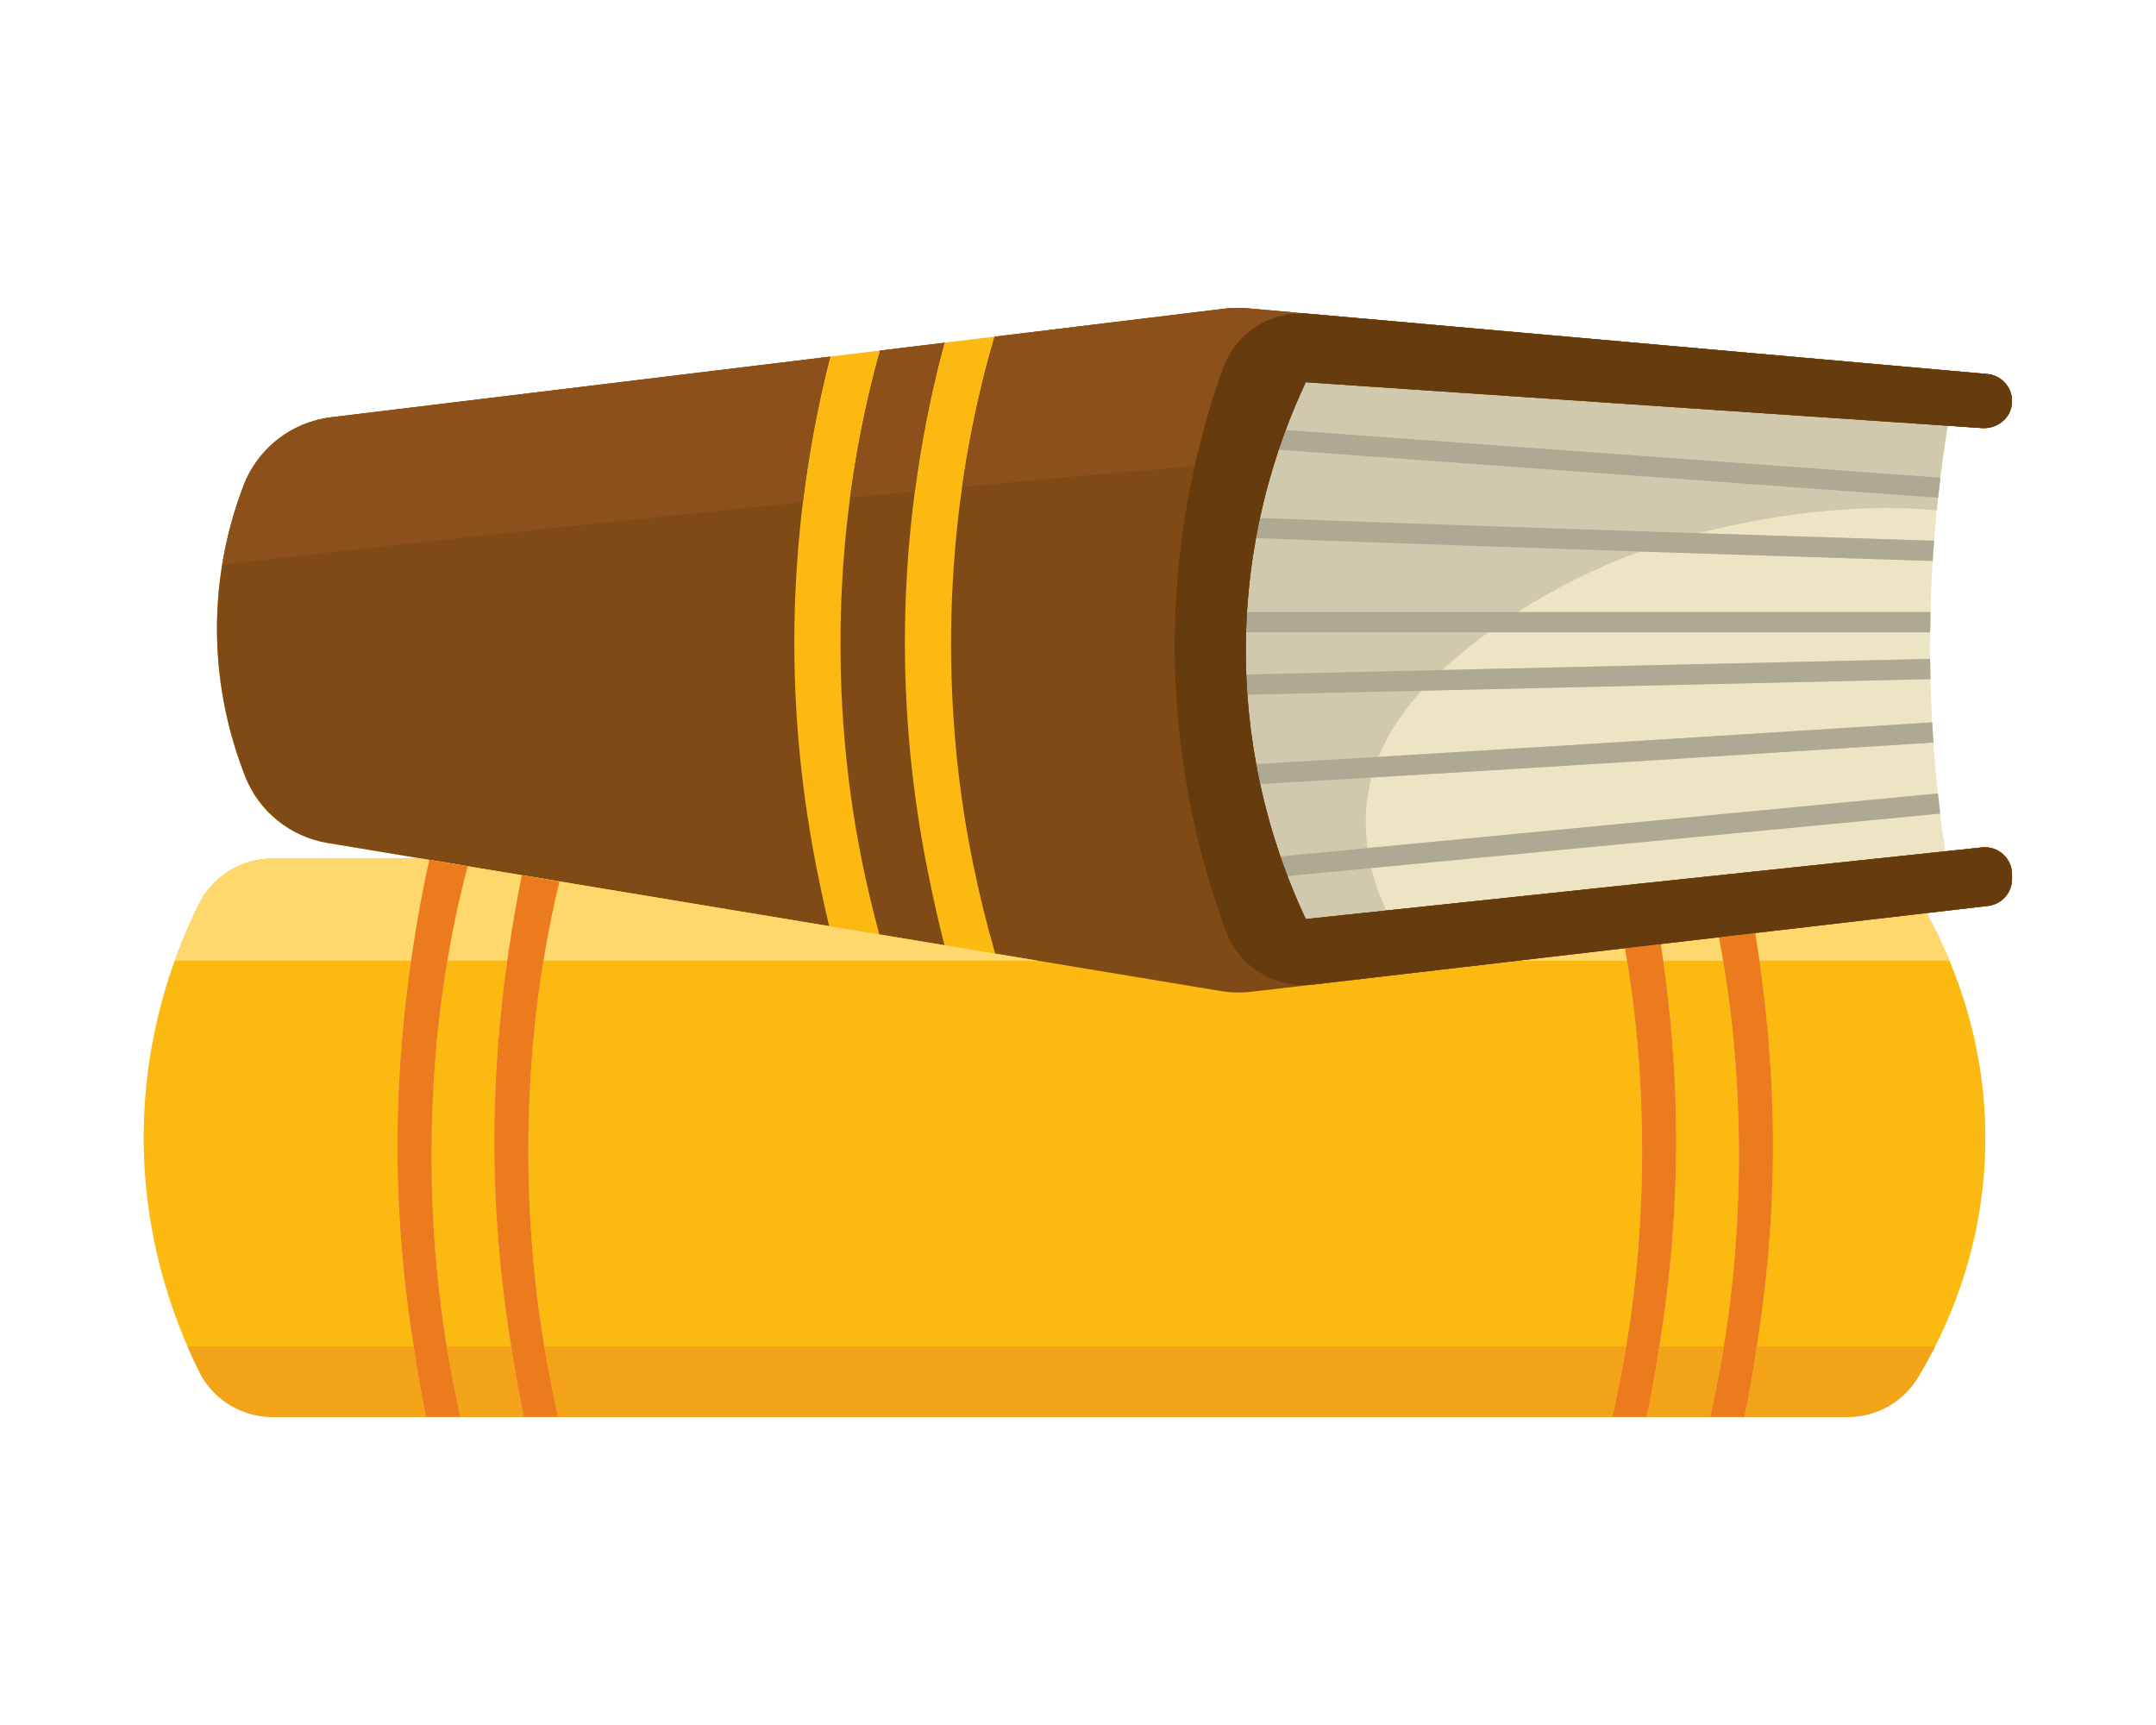<?xml version="1.0" encoding="utf-8"?>
<!-- Generator: Adobe Illustrator 27.5.0, SVG Export Plug-In . SVG Version: 6.00 Build 0)  -->
<svg version="1.1" id="BASE" xmlns="http://www.w3.org/2000/svg" xmlns:xlink="http://www.w3.org/1999/xlink" x="0px" y="0px"
	 viewBox="0 0 2372 1898" style="enable-background:new 0 0 2372 1898;" xml:space="preserve">
<g>
	<path style="fill:#EDE4C3;" d="M2180.581,932.228l-40.398,4.278c-2.011-13.424-3.903-27.27-5.64-41.523l0.011-0.001
		c-0.885-7.263-1.723-14.647-2.523-22.119l-0.02,0.002c-1.936-18.079-3.609-36.762-4.952-56.023h0.002
		c-0.51-7.314-0.957-14.737-1.368-22.216c-0.006,0-0.013,0.001-0.019,0.001c-0.854-15.512-1.485-31.374-1.866-47.573h0.005
		c-0.173-7.347-0.285-14.772-0.351-22.256l-0.013,0.001c-0.046-5.259-0.067-10.549-0.058-15.876c0.005-4.498,0.032-8.97,0.076-13.42
		h0.026c0.075-7.483,0.195-14.911,0.376-22.259h-0.015c0.477-19.19,1.306-37.911,2.432-56.138h0.012
		c0.462-7.489,0.97-14.901,1.529-22.222h-0.007c0.863-11.319,1.836-22.436,2.905-33.341c0.466-4.703,0.949-9.365,1.449-13.987
		l0.069,0.005c0.808-7.472,1.639-14.873,2.53-22.133l-0.048-0.003c2.432-19.839,5.157-38.882,8.094-57.101
		c12.605,0.857,25.211,1.71,37.815,2.567c15.471,1.033,30.026-9.339,32.547-24.697c2.865-17.477-9.626-33.062-26.531-34.724
		l-747.537-66.376c-0.005-0.001-0.009-0.001-0.013-0.001l-14.044-1.247l-52.835-4.691c-8.251-0.744-16.56-0.629-24.812,0.402
		l-253.168,30.768v-0.001l-55.131,6.7v0.001l-70.82,8.607l-54.935,6.676v0.001l-549.015,66.722
		c-43.435,5.272-80.567,34.038-96.268,74.894c-0.27,0.703-0.539,1.41-0.807,2.12c-0.059,0.154-0.117,0.309-0.175,0.464
		c-13.513,35.859-25.211,80.853-27.841,133.279c-3.781,75.352,12.549,138.613,30.485,184.34
		c15.185,38.679,49.795,66.413,90.823,73.232c34.439,5.704,68.878,11.412,103.316,17.118H299.634c-0.531,0-1.062,0.004-1.591,0.013
		c-1.059,0.019-2.116,0.056-3.17,0.112c-2.107,0.11-4.2,0.293-6.277,0.549c-1.558,0.191-3.106,0.422-4.644,0.692
		c-0.769,0.136-1.535,0.281-2.299,0.436c-0.762,0.155-1.524,0.319-2.281,0.492c-0.379,0.088-0.758,0.177-1.135,0.268
		c-1.132,0.275-2.256,0.572-3.374,0.89c-2.979,0.848-5.905,1.847-8.766,2.99c-4.769,1.905-9.36,4.211-13.72,6.887
		c-0.872,0.535-1.735,1.085-2.589,1.65c-0.853,0.565-1.697,1.145-2.531,1.739c-0.834,0.594-1.657,1.201-2.471,1.824
		c-2.033,1.556-4.002,3.2-5.899,4.929c-1.138,1.038-2.251,2.105-3.336,3.203c-0.363,0.365-0.721,0.735-1.077,1.107
		c-1.89,1.979-3.695,4.049-5.405,6.208c-3.763,4.749-7.073,9.925-9.847,15.478c-0.389,0.779-0.78,1.566-1.17,2.357
		c-0.068,0.137-0.135,0.274-0.203,0.411c-0.3,0.609-0.6,1.221-0.901,1.837c-0.349,0.715-0.698,1.432-1.047,2.156
		c-0.027,0.055-0.054,0.109-0.08,0.164c-0.29,0.601-0.58,1.206-0.871,1.813c-0.275,0.577-0.551,1.157-0.828,1.74
		c-25.406,53.491-51.741,129.869-55.537,223.83c-4.933,122.098,30.381,219.682,60.443,280.33c2.575,5.195,5.61,10.067,9.042,14.576
		c2.058,2.705,4.26,5.281,6.59,7.716c0.346,0.361,0.693,0.718,1.045,1.074c0.701,0.709,1.415,1.407,2.138,2.091
		c1.447,1.37,2.938,2.688,4.469,3.955c0.765,0.633,1.542,1.254,2.326,1.862c1.964,1.518,3.988,2.953,6.067,4.304
		c1.174,0.762,2.365,1.497,3.574,2.204c1.208,0.707,2.434,1.385,3.674,2.036c1.241,0.65,2.496,1.271,3.767,1.863
		c1.271,0.592,2.557,1.155,3.856,1.688c0.433,0.177,0.867,0.351,1.304,0.523c0.872,0.341,1.75,0.67,2.633,0.985
		c0.442,0.157,0.885,0.312,1.329,0.462c0.889,0.302,1.784,0.589,2.684,0.863c5.398,1.643,10.983,2.788,16.689,3.394
		c2.098,0.223,4.213,0.373,6.341,0.448c1.065,0.038,2.133,0.056,3.203,0.056h1733.223c6.888,0,13.666-0.784,20.225-2.29
		c1.406-0.323,2.801-0.679,4.185-1.068c0.461-0.129,0.921-0.262,1.381-0.399c0.918-0.274,1.83-0.561,2.737-0.864
		c0.907-0.302,1.809-0.619,2.705-0.949c1.344-0.496,2.675-1.022,3.992-1.58c1.317-0.558,2.619-1.147,3.906-1.767
		c0.859-0.413,1.711-0.839,2.554-1.278c0.422-0.221,0.844-0.444,1.261-0.67c0.837-0.453,1.667-0.919,2.49-1.399
		c3.701-2.157,7.248-4.579,10.613-7.25c2.616-2.077,5.122-4.304,7.503-6.674c0.679-0.677,1.35-1.366,2.01-2.066
		c0.659-0.701,1.309-1.412,1.946-2.135c0.639-0.723,1.266-1.457,1.882-2.203c0.617-0.746,1.221-1.502,1.816-2.27
		c0.297-0.384,0.591-0.77,0.881-1.159c0.582-0.779,1.153-1.568,1.711-2.368c1.117-1.599,2.186-3.242,3.203-4.925
		c0.354-0.583,0.708-1.172,1.062-1.765c0.048-0.08,0.096-0.16,0.144-0.24c31.056-51.876,68.832-135.582,72.699-243.537
		c4.132-115.38-32.304-207.229-64.459-265.414l67.739-7.894c15.071-1.719,26.416-14.497,26.416-29.625v-4.985
		C2213.586,944.147,2198.229,930.337,2180.581,932.228z"/>
	<g>
		<path style="fill:#FBB911;" d="M2180.581,932.228l-40.398,4.278l-90.411,9.575h0l-131.119,13.886l-42.238,4.472l-60.991,6.459
			l-41.667,4.413l-248.586,26.325l-88.598,9.382c-6.104-13.016-13.049-28.861-20.085-47.295c-2.34-6.132-4.691-12.55-7.023-19.246
			c-0.274-0.785-0.546-1.573-0.819-2.365c-8.041-23.349-15.836-49.999-22.251-79.591c-1.556-7.177-3.031-14.525-4.408-22.043
			c-4.36-23.796-7.744-49.276-9.643-76.274c-0.513-7.303-0.917-14.716-1.202-22.237c-0.41-10.795-0.576-21.813-0.466-33.044
			c0.042-4.51,0.131-8.983,0.26-13.42c0.218-7.526,0.555-14.946,1.003-22.259c1.769-28.857,5.254-56.029,9.853-81.328
			c1.37-7.537,2.84-14.907,4.391-22.107c5.951-27.612,13.118-52.709,20.601-75.011c2.542-7.579,5.122-14.834,7.703-21.757
			c7.662-20.562,15.334-38.182,22.086-52.575c235.399,15.937,470.846,31.874,706.249,47.858c12.605,0.857,25.211,1.71,37.815,2.567
			c15.471,1.033,30.026-9.339,32.547-24.697c2.865-17.477-9.626-33.062-26.531-34.724l-747.537-66.376
			c-0.005-0.001-0.009-0.001-0.013-0.001l-14.044-1.247l-52.835-4.691c-8.251-0.744-16.56-0.629-24.812,0.402l-253.168,30.768
			v-0.001l-55.131,6.7v0.001l-70.82,8.607l-54.935,6.676v0.001l-549.015,66.722c-43.435,5.272-80.567,34.038-96.268,74.894
			c-0.27,0.703-0.539,1.41-0.807,2.12c-0.059,0.154-0.117,0.309-0.175,0.464c-13.513,35.859-25.211,80.853-27.841,133.279
			c-3.781,75.352,12.549,138.613,30.485,184.34c15.185,38.679,49.795,66.413,90.823,73.232
			c34.439,5.704,68.878,11.412,103.316,17.118H299.634c-0.531,0-1.062,0.004-1.591,0.013c-1.059,0.019-2.116,0.056-3.17,0.112
			c-2.107,0.11-4.2,0.293-6.277,0.549c-1.558,0.191-3.106,0.422-4.644,0.692c-0.769,0.136-1.535,0.281-2.299,0.436
			c-0.762,0.155-1.524,0.319-2.281,0.492c-0.379,0.088-0.758,0.177-1.135,0.268c-1.132,0.275-2.256,0.572-3.374,0.89
			c-2.979,0.848-5.905,1.847-8.766,2.99c-4.769,1.905-9.36,4.211-13.72,6.887c-0.872,0.535-1.735,1.085-2.589,1.65
			c-0.853,0.565-1.697,1.145-2.531,1.739c-0.834,0.594-1.657,1.201-2.471,1.824c-2.033,1.556-4.002,3.2-5.899,4.929
			c-1.138,1.038-2.251,2.105-3.336,3.203c-0.363,0.365-0.721,0.735-1.077,1.107c-1.89,1.979-3.695,4.049-5.405,6.208
			c-3.763,4.749-7.073,9.925-9.847,15.478c-0.389,0.779-0.78,1.566-1.17,2.357c-0.068,0.137-0.135,0.274-0.203,0.411
			c-0.3,0.609-0.6,1.221-0.901,1.837c-0.349,0.715-0.698,1.432-1.047,2.156c-0.027,0.055-0.054,0.109-0.08,0.164
			c-0.29,0.601-0.58,1.206-0.871,1.813c-0.275,0.577-0.551,1.157-0.828,1.74c-25.406,53.491-51.741,129.869-55.537,223.83
			c-4.933,122.098,30.381,219.682,60.443,280.33c2.575,5.195,5.61,10.067,9.042,14.576c2.058,2.705,4.26,5.281,6.59,7.716
			c0.346,0.361,0.693,0.718,1.045,1.074c0.701,0.709,1.415,1.407,2.138,2.091c1.447,1.37,2.938,2.688,4.469,3.955
			c0.765,0.633,1.542,1.254,2.326,1.862c1.964,1.518,3.988,2.953,6.067,4.304c1.174,0.762,2.365,1.497,3.574,2.204
			c1.208,0.707,2.434,1.385,3.674,2.036c1.241,0.65,2.496,1.271,3.767,1.863c1.271,0.592,2.557,1.155,3.856,1.688
			c0.433,0.177,0.867,0.351,1.304,0.523c0.872,0.341,1.75,0.67,2.633,0.985c0.442,0.157,0.885,0.312,1.329,0.462
			c0.889,0.302,1.784,0.589,2.684,0.863c5.398,1.643,10.983,2.788,16.689,3.394c2.098,0.223,4.213,0.373,6.341,0.448
			c1.065,0.038,2.133,0.056,3.203,0.056h1733.223c6.888,0,13.666-0.784,20.225-2.29c1.406-0.323,2.801-0.679,4.185-1.068
			c0.461-0.129,0.921-0.262,1.381-0.399c0.918-0.274,1.83-0.561,2.737-0.864c0.907-0.302,1.809-0.619,2.705-0.949
			c1.344-0.496,2.675-1.022,3.992-1.58c1.317-0.558,2.619-1.147,3.906-1.767c0.859-0.413,1.711-0.839,2.554-1.278
			c0.422-0.221,0.844-0.444,1.261-0.67c0.837-0.453,1.667-0.919,2.49-1.399c3.701-2.157,7.248-4.579,10.613-7.25
			c2.616-2.077,5.122-4.304,7.503-6.674c0.679-0.677,1.35-1.366,2.01-2.066c0.659-0.701,1.309-1.412,1.946-2.135
			c0.639-0.723,1.266-1.457,1.882-2.203c0.617-0.746,1.221-1.502,1.816-2.27c0.297-0.384,0.591-0.77,0.881-1.159
			c0.582-0.779,1.153-1.568,1.711-2.368c1.117-1.599,2.186-3.242,3.203-4.925c0.354-0.583,0.708-1.172,1.062-1.765
			c0.048-0.08,0.096-0.16,0.144-0.24c31.056-51.876,68.832-135.582,72.699-243.537c4.132-115.38-32.304-207.229-64.459-265.414
			l67.739-7.894c15.071-1.719,26.416-14.497,26.416-29.625v-4.985C2213.586,944.147,2198.229,930.337,2180.581,932.228z"/>
		<path style="fill:#D0C9AD;" d="M2130.728,561.543c0.466-4.703,0.949-9.365,1.449-13.987l0.069,0.005
			c0.808-7.472,1.639-14.873,2.53-22.133l-0.048-0.003c2.432-19.839,5.157-38.882,8.094-57.101
			c-235.403-15.984-470.85-31.922-706.249-47.858c-6.751,14.393-14.423,32.014-22.086,52.575c-2.581,6.923-5.16,14.178-7.703,21.757
			c-7.483,22.302-14.65,47.399-20.601,75.011c-1.551,7.2-3.021,14.57-4.391,22.107c-4.599,25.298-8.084,52.471-9.853,81.328
			c-0.448,7.313-0.785,14.733-1.003,22.259c-0.129,4.437-0.218,8.91-0.26,13.42c-0.11,11.231,0.056,22.248,0.466,33.044
			c0.285,7.521,0.689,14.934,1.202,22.237c1.899,26.998,5.283,52.478,9.643,76.274c1.377,7.518,2.852,14.866,4.408,22.043
			c6.415,29.592,14.21,56.243,22.251,79.591c0.273,0.792,0.545,1.58,0.819,2.365c2.333,6.696,4.683,13.114,7.023,19.246
			c7.036,18.434,13.98,34.279,20.085,47.295l88.598-9.382c-7.065-15.063-12.633-30.75-16.474-46.74l108.839-10.419l517.007-49.493
			l0.011-0.001c-0.885-7.263-1.723-14.647-2.523-22.119l-0.02,0.002l-627.458,60.065c-3.551-25.898-2.416-52.197,4.345-77.582
			c197.295-11.768,440.517-27.14,618.161-38.506h0.002c-0.51-7.314-0.957-14.737-1.368-22.216c-0.006,0-0.013,0.001-0.019,0.001
			c-108.273,6.928-240.856,15.341-372.615,23.522c-81.14,5.039-161.937,9.987-236.492,14.443
			c10.988-26.918,27.735-51.019,47.512-72.765l559.729-12.773h0.005c-0.173-7.347-0.285-14.772-0.351-22.256l-0.013,0.001
			l-536.757,12.25c9.36-8.703,19.102-16.997,29.005-24.916c7.137-5.7,14.394-11.242,21.763-16.629h486.033
			c0.075-7.483,0.195-14.911,0.376-22.259h-453.941c42.129-27.06,87.326-49.322,134.366-66.519
			c114.797,3.796,227.709,7.408,321.992,10.381h0.012c0.462-7.489,0.97-14.901,1.529-22.222h-0.007
			c-76.888-2.422-166.224-5.274-258.896-8.304c1.485-0.385,2.97-0.766,4.457-1.142
			C1942.663,567.903,2041.738,552.547,2130.728,561.543z"/>
		<path style="fill:#AEA992;" d="M1406.785,494.798l725.392,52.758l0.069,0.005c0.808-7.472,1.639-14.873,2.53-22.133l-0.048-0.003
			l-720.24-52.384C1411.907,479.964,1409.328,487.219,1406.785,494.798z"/>
		<path style="fill:#AEA992;" d="M1714.283,581.451c-118.184-3.98-233.678-8.029-328.099-11.642
			c-1.551,7.2-3.021,14.57-4.391,22.107c22.5,0.863,46.222,1.752,70.923,2.659c106.002,3.893,229.851,8.124,351.581,12.15
			c114.797,3.796,227.709,7.408,321.992,10.381h0.012c0.462-7.489,0.97-14.901,1.529-22.222h-0.007
			c-76.888-2.422-166.224-5.274-258.896-8.304C1817.883,584.911,1765.829,583.188,1714.283,581.451z"/>
		<path style="fill:#AEA992;" d="M1371.94,673.244c-0.448,7.313-0.785,14.733-1.003,22.259h752.559
			c0.075-7.483,0.195-14.911,0.376-22.259H1371.94z"/>
		<path style="fill:#AEA992;" d="M1371.142,741.967c0.285,7.521,0.689,14.934,1.202,22.237l191.737-4.376l559.729-12.773h0.005
			c-0.173-7.347-0.285-14.772-0.351-22.256l-0.013,0.001l-536.757,12.25L1371.142,741.967z"/>
		<path style="fill:#AEA992;" d="M1516.569,832.593c-47.971,2.868-93.356,5.531-134.582,7.884
			c1.377,7.518,2.852,14.866,4.408,22.043c37.811-2.161,79.044-4.58,122.505-7.172c197.295-11.768,440.517-27.14,618.161-38.506
			h0.002c-0.51-7.314-0.957-14.737-1.368-22.216c-0.006,0-0.013,0.001-0.019,0.001c-108.273,6.928-240.856,15.341-372.615,23.522
			C1671.921,823.188,1591.124,828.137,1516.569,832.593z"/>
		<path style="fill:#AEA992;" d="M1408.646,942.112c0.273,0.792,0.545,1.58,0.819,2.365c2.333,6.696,4.683,13.114,7.023,19.246
			l92.208-8.827l108.839-10.419l517.007-49.493l0.011-0.001c-0.885-7.263-1.723-14.647-2.523-22.119l-0.02,0.002l-627.458,60.065
			L1408.646,942.112z"/>
		<g>
			<path style="fill:#7F4A16;" d="M1006.477,540.554c6.536-49.722,15.992-99.064,28.35-147.579
				c1.357-5.33,2.864-10.633,4.286-15.951l-70.82,8.607c-1.936,6.979-3.912,13.945-5.716,20.963
				c-11.94,46.404-21.042,93.437-27.326,140.849c-5.699,43.002-9.083,86.315-10.158,129.753
				c-2.219,89.604,5.098,179.377,22.665,267.281c0.329,1.646,0.66,3.292,0.996,4.937c5.384,26.338,11.674,52.524,18.674,78.51
				c23.876,3.958,47.751,7.913,71.627,11.871c-7.497-29.193-13.767-58.301-19.283-86.26c-0.595-3.017-1.179-6.036-1.753-9.058
				c-16.997-89.526-24.515-180.952-22.004-272.038C997.231,628.387,1000.723,584.324,1006.477,540.554z"/>
			<path style="fill:#7F4A16;" d="M268.075,533.923c-0.27,0.703-0.539,1.41-0.807,2.12c-0.059,0.154-0.117,0.309-0.175,0.464
				c-13.513,35.859-25.211,80.853-27.841,133.279c-3.781,75.352,12.549,138.613,30.485,184.34
				c15.185,38.679,49.795,66.413,90.823,73.232c34.439,5.704,68.878,11.412,103.316,17.118c2.825,0.467,5.65,0.935,8.475,1.404
				c14.032,2.324,28.063,4.649,42.094,6.974c19.901,3.298,39.803,6.595,59.705,9.892l41.393,6.859
				c98.896,16.388,197.788,32.778,296.679,49.169c-5.264-22.095-9.908-44.002-14.098-65.24c-0.595-3.017-1.179-6.036-1.753-9.058
				c-16.996-89.526-24.513-180.952-22.002-272.038c1.104-40.027,4.088-80.065,8.94-119.884
				c6.555-53.783,16.518-107.165,29.869-159.579l0.179-0.668l-549.015,66.722C320.908,464.302,283.776,493.067,268.075,533.923z"/>
			<path style="fill:#7F4A16;" d="M1142.075,1056.868c67.072,11.116,134.143,22.229,201.21,33.341
				c10.946,1.835,22.12,2.063,33.121,0.803l292.967-34.144l118.361-13.794l39.49-4.603l63.909-7.448l39.913-4.651l188.381-21.956
				l0.004-0.001l67.739-7.894c15.071-1.719,26.416-14.497,26.416-29.625v-4.985c0-17.764-15.357-31.574-33.005-29.683l-40.398,4.278
				l-90.411,9.575h0l-131.119,13.886l-42.238,4.472l-60.991,6.459l-41.667,4.413l-248.586,26.325l-88.598,9.382
				c-6.104-13.016-13.049-28.861-20.085-47.295c-2.34-6.132-4.691-12.55-7.023-19.246c-0.274-0.785-0.546-1.573-0.819-2.365
				c-8.041-23.349-15.836-49.999-22.251-79.591c-1.556-7.177-3.031-14.525-4.408-22.043c-4.36-23.796-7.744-49.276-9.643-76.274
				c-0.513-7.303-0.917-14.716-1.202-22.237c-0.41-10.795-0.576-21.813-0.466-33.044c0.042-4.51,0.131-8.983,0.26-13.42
				c0.218-7.526,0.555-14.946,1.003-22.259c1.769-28.857,5.254-56.029,9.853-81.328c1.37-7.537,2.84-14.907,4.391-22.107
				c5.951-27.612,13.118-52.709,20.601-75.011c2.542-7.579,5.122-14.834,7.703-21.757c7.662-20.562,15.334-38.182,22.086-52.575
				c235.399,15.937,470.846,31.874,706.249,47.858c12.605,0.857,25.211,1.71,37.815,2.567c15.471,1.033,30.026-9.339,32.547-24.697
				c2.865-17.477-9.626-33.062-26.531-34.724l-747.537-66.376c-0.005-0.001-0.009-0.001-0.013-0.001l-14.044-1.247l-52.835-4.691
				c-8.251-0.744-16.56-0.629-24.812,0.402l-253.168,30.768c-3.516,12.036-6.891,24.116-10.019,36.269
				c-10.945,42.541-19.506,85.611-25.699,129.018c-6.687,46.883-10.611,94.158-11.786,141.584
				c-2.218,89.604,5.099,179.377,22.666,267.281c0.33,1.646,0.66,3.292,0.997,4.937c6.844,33.484,15.025,66.76,24.481,99.633"/>
		</g>
		<path style="fill:#F3A318;" d="M1932.858,1481.253c0.788-5.157,1.559-10.283,2.318-15.366
			c11.37-76.234,16.651-153.279,15.22-230.353c-1.108-59.723-6.184-119.478-14.67-178.666c-1.46-10.184-3.02-20.35-4.679-30.497
			l-39.913,4.651c1.64,8.602,3.181,17.217,4.629,25.845c9.913,59.056,15.401,118.714,16.914,178.666
			c1.935,76.663-2.411,153.641-13.695,229.508c-0.805,5.414-1.657,10.816-2.546,16.211h-70.846
			c1.054-6.829,2.076-13.608,3.076-20.31c11.369-76.234,16.651-153.28,15.22-230.353c-1.078-58.06-5.902-116.151-13.968-173.722
			c-0.86-6.138-1.759-12.27-2.692-18.397l-39.49,4.603c0.807,4.595,1.586,9.192,2.339,13.794
			c9.396,57.44,14.621,115.442,16.093,173.722c1.934,76.663-2.411,153.64-13.695,229.508c-1.051,7.068-2.181,14.118-3.37,21.155
			H598.829c-1.189-7.037-2.319-14.087-3.37-21.155c-11.285-75.868-15.629-152.845-13.695-229.508
			c1.471-58.28,6.697-116.282,16.093-173.722c2.73-16.691,5.809-33.334,9.255-49.923c2.598-12.505,5.433-24.944,8.431-37.34
			l-41.393-6.859c-2.569,12.549-4.952,25.13-7.184,37.718c-3.321,18.732-6.31,37.541-8.952,56.404
			c-8.066,57.572-12.892,115.662-13.969,173.722c-1.431,77.073,3.85,154.12,15.22,230.353c1,6.702,2.021,13.481,3.076,20.31h-70.846
			c-0.888-5.395-1.74-10.797-2.545-16.211c-11.285-75.867-15.63-152.845-13.695-229.508c1.512-59.952,7-119.611,16.914-178.666
			c2.523-15.034,5.329-30.028,8.433-44.978c4.114-19.812,8.825-39.461,13.843-59.035c-14.031-2.325-28.062-4.65-42.094-6.974
			c-4.43,19.758-8.367,39.63-11.894,59.528c-3.032,17.095-5.784,34.254-8.251,51.459c-8.487,59.189-13.563,118.943-14.671,178.666
			c-1.43,77.074,3.851,154.119,15.22,230.353c0.758,5.083,1.529,10.209,2.317,15.366H206.374c4.24,9.772,8.497,18.939,12.656,27.329
			c7.325,14.777,18.369,26.939,31.676,35.579c1.174,0.762,2.365,1.497,3.574,2.204c1.208,0.707,2.434,1.385,3.674,2.036
			c1.241,0.65,2.497,1.271,3.767,1.863c1.271,0.592,2.557,1.155,3.856,1.688c0.433,0.177,0.867,0.351,1.304,0.523
			c0.872,0.341,1.75,0.67,2.633,0.985c0.442,0.157,0.885,0.312,1.329,0.462c0.889,0.302,1.784,0.589,2.684,0.863
			c5.398,1.643,10.983,2.788,16.689,3.394c2.098,0.223,4.213,0.373,6.341,0.448c1.065,0.038,2.133,0.056,3.203,0.056h1733.223
			c6.888,0,13.666-0.784,20.225-2.29c1.406-0.323,2.801-0.679,4.185-1.068c0.461-0.129,0.921-0.262,1.381-0.399
			c0.918-0.274,1.83-0.561,2.737-0.864c0.907-0.302,1.809-0.619,2.705-0.949c1.344-0.496,2.675-1.022,3.992-1.58
			c1.317-0.558,2.619-1.147,3.906-1.767c0.859-0.413,1.711-0.839,2.554-1.278c0.422-0.221,0.844-0.444,1.261-0.67
			c0.837-0.453,1.667-0.919,2.49-1.399c3.701-2.157,7.248-4.579,10.613-7.25c2.616-2.077,5.122-4.304,7.503-6.674
			c0.679-0.677,1.35-1.366,2.01-2.066c0.659-0.701,1.309-1.412,1.946-2.135c0.639-0.723,1.266-1.457,1.882-2.203
			c0.617-0.746,1.221-1.502,1.816-2.27c0.297-0.384,0.591-0.77,0.881-1.159c0.582-0.779,1.153-1.568,1.711-2.368
			c1.117-1.599,2.186-3.242,3.203-4.925c0.354-0.583,0.708-1.172,1.062-1.765c0.048-0.08,0.096-0.16,0.144-0.24
			c5.755-9.619,11.739-20.361,17.698-32.113H1932.858z"/>
		<g>
			<path style="fill:#FFD86D;" d="M597.857,1056.868h544.219c-24.326-4.032-48.653-8.063-72.978-12.095
				c-10.013-1.659-20.028-3.319-30.041-4.978c0-0.001,0-0.001,0-0.001c-23.876-3.958-47.751-7.913-71.627-11.871c0,0,0,0,0,0
				c-18.402-3.049-36.803-6.098-55.206-9.148c-0.001-0.001-0.001-0.001-0.001-0.003c-98.891-16.39-197.783-32.781-296.679-49.169
				l-41.393-6.859c-19.902-3.297-39.804-6.594-59.705-9.892c-14.031-2.325-28.062-4.65-42.094-6.974
				c-2.825-0.469-5.649-0.936-8.475-1.404H299.634c-0.531,0-1.062,0.004-1.591,0.013c-1.059,0.019-2.116,0.056-3.17,0.112
				c-2.107,0.11-4.2,0.293-6.277,0.549c-1.558,0.191-3.106,0.422-4.644,0.692c-0.769,0.136-1.535,0.281-2.299,0.436
				c-0.762,0.155-1.524,0.319-2.281,0.492c-0.379,0.088-0.758,0.177-1.135,0.268c-1.132,0.275-2.256,0.572-3.374,0.89
				c-2.979,0.848-5.905,1.847-8.766,2.99c-4.769,1.905-9.36,4.211-13.72,6.887c-0.872,0.535-1.735,1.085-2.589,1.65
				c-0.853,0.565-1.697,1.145-2.531,1.739c-0.834,0.594-1.657,1.201-2.471,1.824c-2.033,1.556-4.002,3.2-5.899,4.929
				c-1.138,1.038-2.251,2.105-3.336,3.203c-0.363,0.365-0.721,0.735-1.077,1.107c-1.89,1.979-3.695,4.049-5.405,6.208
				c-3.763,4.749-7.073,9.925-9.847,15.478c-0.389,0.779-0.78,1.566-1.17,2.357c-0.068,0.137-0.135,0.274-0.203,0.411
				c-0.3,0.609-0.6,1.221-0.901,1.837c-0.349,0.715-0.698,1.432-1.047,2.156c-0.027,0.055-0.054,0.109-0.08,0.164
				c-0.29,0.601-0.58,1.206-0.871,1.813c-7.658,16.012-15.415,34.148-22.648,54.185h259.902
				c-8.487,59.189-13.563,118.943-14.671,178.666c-1.43,77.074,3.851,154.119,15.22,230.353c0.758,5.083,1.529,10.209,2.317,15.366
				c3.868,25.315,8.163,51.436,13.587,77.431h37.78c-5.499-25.725-10.672-51.478-14.945-77.431
				c-0.888-5.395-1.74-10.797-2.545-16.211c-11.285-75.867-15.63-152.845-13.695-229.508c1.512-59.952,7-119.611,16.914-178.666
				h65.845c-8.066,57.572-12.892,115.662-13.969,173.722c-1.431,77.073,3.85,154.12,15.22,230.353c1,6.702,2.021,13.481,3.076,20.31
				c3.916,25.377,8.302,51.498,13.865,77.431h37.796c-5.544-25.734-10.787-51.488-15.172-77.431
				c-1.189-7.037-2.319-14.087-3.37-21.155c-11.285-75.868-15.629-152.845-13.695-229.508
				C583.235,1172.31,588.461,1114.308,597.857,1056.868z"/>
			<path style="fill:#FFD86D;" d="M1935.725,1056.868h209.025c-8.2-19.664-16.908-37.213-25.323-52.452l-188.381,21.956
				l-39.913,4.651l-63.909,7.448l-39.49,4.603l-118.361,13.794h120.7c9.396,57.44,14.621,115.442,16.093,173.722
				c1.934,76.663-2.411,153.64-13.695,229.508c-1.051,7.068-2.181,14.118-3.37,21.155c-4.384,25.943-9.628,51.697-15.172,77.431
				h37.796c5.563-25.933,9.948-52.054,13.865-77.431c1.054-6.829,2.076-13.608,3.076-20.31
				c11.369-76.234,16.651-153.28,15.22-230.353c-1.078-58.06-5.902-116.151-13.968-173.722h65.845
				c9.913,59.056,15.401,118.714,16.914,178.666c1.935,76.663-2.411,153.641-13.695,229.508c-0.805,5.414-1.657,10.816-2.546,16.211
				c-4.274,25.953-9.446,51.707-14.945,77.431h37.781c5.423-25.995,9.719-52.116,13.586-77.431
				c0.788-5.157,1.559-10.283,2.318-15.366c11.37-76.234,16.651-153.279,15.22-230.353
				C1949.287,1175.811,1944.212,1116.056,1935.725,1056.868z"/>
		</g>
		<path style="fill:#EC7B1E;" d="M488.949,1465.042c-11.285-75.867-15.63-152.845-13.695-229.508
			c1.512-59.952,7-119.611,16.914-178.666c2.523-15.034,5.329-30.028,8.433-44.978c4.114-19.812,8.825-39.461,13.843-59.035
			c-14.031-2.325-28.062-4.65-42.094-6.974c-4.43,19.758-8.367,39.63-11.894,59.528c-3.032,17.095-5.784,34.254-8.251,51.459
			c-8.487,59.189-13.563,118.943-14.671,178.666c-1.43,77.074,3.851,154.119,15.22,230.353c0.758,5.083,1.529,10.209,2.317,15.366
			c3.868,25.315,8.163,51.436,13.587,77.431h37.78c-5.499-25.725-10.672-51.478-14.945-77.431
			C490.606,1475.858,489.754,1470.456,488.949,1465.042z"/>
		<path style="fill:#EC7B1E;" d="M595.459,1460.098c-11.285-75.868-15.629-152.845-13.695-229.508
			c1.471-58.28,6.697-116.282,16.093-173.722c2.73-16.691,5.809-33.334,9.255-49.923c2.598-12.505,5.433-24.944,8.431-37.34
			l-41.393-6.859c-2.569,12.549-4.952,25.13-7.184,37.718c-3.321,18.732-6.31,37.541-8.952,56.404
			c-8.066,57.572-12.892,115.662-13.969,173.722c-1.431,77.073,3.85,154.12,15.22,230.353c1,6.702,2.021,13.481,3.076,20.31
			c3.916,25.377,8.302,51.498,13.865,77.431h37.796c-5.544-25.734-10.787-51.488-15.172-77.431
			C597.64,1474.216,596.51,1467.166,595.459,1460.098z"/>
		<path style="fill:#EC7B1E;" d="M1935.176,1465.887c11.37-76.234,16.651-153.279,15.22-230.353
			c-1.108-59.723-6.184-119.478-14.67-178.666c-1.46-10.184-3.02-20.35-4.679-30.497l-39.913,4.651
			c1.64,8.602,3.181,17.217,4.629,25.845c9.913,59.056,15.401,118.714,16.914,178.666c1.935,76.663-2.411,153.641-13.695,229.508
			c-0.805,5.414-1.657,10.816-2.546,16.211c-4.274,25.953-9.446,51.707-14.945,77.431h37.781
			c5.423-25.995,9.719-52.116,13.586-77.431C1933.646,1476.095,1934.417,1470.969,1935.176,1465.887z"/>
		<path style="fill:#EC7B1E;" d="M1828.666,1460.943c11.369-76.234,16.651-153.28,15.22-230.353
			c-1.078-58.06-5.902-116.151-13.968-173.722c-0.86-6.138-1.759-12.27-2.692-18.397l-39.49,4.603
			c0.807,4.595,1.586,9.192,2.339,13.794c9.396,57.44,14.621,115.442,16.093,173.722c1.934,76.663-2.411,153.64-13.695,229.508
			c-1.051,7.068-2.181,14.118-3.37,21.155c-4.384,25.943-9.628,51.697-15.172,77.431h37.796
			c5.563-25.933,9.948-52.054,13.865-77.431C1826.644,1474.424,1827.666,1467.645,1828.666,1460.943z"/>
		<path style="fill:#8C511A;" d="M935.251,547.442c23.74-2.319,47.481-4.616,71.226-6.889c6.536-49.722,15.992-99.064,28.35-147.579
			c1.357-5.33,2.864-10.633,4.286-15.951l-70.82,8.607c-1.936,6.979-3.912,13.945-5.716,20.963
			C950.638,452.997,941.536,500.03,935.251,547.442z"/>
		<path style="fill:#8C511A;" d="M594.815,582.266c96.128-10.257,192.293-20.172,288.495-29.712
			c6.555-53.783,16.518-107.165,29.869-159.579l0.179-0.668l-549.015,66.722c-43.435,5.272-80.567,34.038-96.268,74.894
			c-0.27,0.703-0.539,1.41-0.807,2.12c-0.059,0.154-0.117,0.309-0.175,0.464c-9.106,24.183-17.315,52.603-22.553,84.565
			C361.252,607.728,478.005,594.73,594.815,582.266z"/>
		<path style="fill:#8C511A;" d="M2180.581,932.228l-40.398,4.278l-90.411,9.575h0l-131.119,13.886l-42.238,4.472l-60.991,6.459
			l-41.667,4.413l-248.586,26.325l-88.598,9.382c-6.104-13.016-13.049-28.861-20.085-47.295c-2.34-6.132-4.691-12.55-7.023-19.246
			c-0.274-0.785-0.546-1.573-0.819-2.365c-8.041-23.349-15.836-49.999-22.251-79.591c-1.556-7.177-3.031-14.525-4.408-22.043
			c-4.36-23.796-7.744-49.276-9.643-76.274c-0.513-7.303-0.917-14.716-1.202-22.237c-0.41-10.795-0.576-21.813-0.466-33.044
			c0.042-4.51,0.131-8.983,0.26-13.42c0.218-7.526,0.555-14.946,1.003-22.259c1.769-28.857,5.254-56.029,9.853-81.328
			c1.37-7.537,2.84-14.907,4.391-22.107c5.951-27.612,13.118-52.709,20.601-75.011c2.542-7.579,5.122-14.834,7.703-21.757
			c7.662-20.562,15.334-38.182,22.086-52.575c235.399,15.937,470.846,31.874,706.249,47.858c12.605,0.857,25.211,1.71,37.815,2.567
			c15.471,1.033,30.026-9.339,32.547-24.697c2.865-17.477-9.626-33.062-26.531-34.724l-747.537-66.376
			c-0.005-0.001-0.009-0.001-0.013-0.001c-4.931-0.437-9.818-0.464-14.629-0.113c0.195-0.378,0.389-0.757,0.585-1.135l-52.835-4.691
			c-8.251-0.744-16.56-0.629-24.812,0.402l-253.168,30.768c-3.516,12.036-6.891,24.116-10.019,36.269
			c-10.945,42.541-19.506,85.611-25.699,129.018c78.659-7.411,157.342-14.553,236.05-21.411c6.591-0.574,13.181-1.147,19.772-1.717
			c-3.872,17.211-7.4,35.247-10.445,54.062c-1.176,7.263-2.277,14.648-3.3,22.141c-3.656,26.779-6.281,55.005-7.505,84.558
			c-0.305,7.339-0.52,14.759-0.645,22.259c-0.117,7.023-0.158,14.111-0.108,21.271c0.063,9.108,0.269,18.099,0.597,26.977
			c0.276,7.497,0.644,14.91,1.097,22.24c1.7,27.531,4.592,53.871,8.372,78.914c1.13,7.483,2.339,14.847,3.617,22.096
			c3.29,18.648,7.045,36.514,11.126,53.555c1.955,8.164,3.982,16.14,6.07,23.92c7.899,29.437,16.638,56.098,25.373,79.713
			c4.652,12.579,11.849,23.624,20.843,32.678c19.166,19.293,46.51,29.535,74.893,26.227l225.04-26.227l118.361-13.794l39.49-4.603
			l63.909-7.448l39.913-4.651l188.381-21.956l0.004-0.001l67.739-7.894c15.071-1.719,26.416-14.497,26.416-29.625v-4.985
			C2213.586,944.147,2198.229,930.337,2180.581,932.228z"/>
		<path style="fill:#663B0E;" d="M2049.771,946.08l-131.119,13.886l-42.238,4.472l-60.991,6.459l-41.667,4.413l-248.586,26.325
			l-88.598,9.382c-6.104-13.016-13.049-28.861-20.085-47.295c-2.34-6.132-4.691-12.55-7.023-19.246
			c-0.274-0.785-0.546-1.573-0.819-2.365c-8.041-23.349-15.836-49.999-22.251-79.591c-1.556-7.177-3.031-14.525-4.408-22.043
			c-4.36-23.796-7.744-49.276-9.643-76.274c-0.513-7.303-0.917-14.716-1.202-22.237c-0.41-10.795-0.576-21.813-0.466-33.044
			c0.042-4.51,0.131-8.983,0.26-13.42c0.218-7.526,0.555-14.946,1.003-22.259c1.769-28.857,5.254-56.029,9.853-81.328
			c1.37-7.537,2.84-14.907,4.391-22.107c5.951-27.612,13.118-52.709,20.601-75.011c2.542-7.579,5.122-14.834,7.703-21.757
			c7.662-20.562,15.334-38.182,22.086-52.575c235.399,15.937,470.846,31.874,706.249,47.858c12.605,0.857,25.211,1.71,37.815,2.567
			c15.471,1.033,30.026-9.339,32.547-24.697c2.865-17.477-9.626-33.062-26.531-34.724l-747.537-66.376
			c-0.005-0.001-0.009-0.001-0.013-0.001c-4.931-0.437-9.818-0.464-14.629-0.113c-35.456,2.587-66.644,25.917-78.965,60.262
			c-1.781,4.965-3.562,10.069-5.334,15.302c-4.866,14.37-9.666,29.739-14.241,46.056c-1.996,7.119-3.949,14.418-5.844,21.892
			c-1.981,7.808-3.901,15.804-5.741,23.99c-3.872,17.211-7.4,35.247-10.445,54.062c-1.176,7.263-2.277,14.648-3.3,22.141
			c-3.656,26.779-6.281,55.005-7.505,84.558c-0.305,7.339-0.52,14.759-0.645,22.259c-0.117,7.023-0.158,14.111-0.108,21.271
			c0.063,9.108,0.269,18.099,0.597,26.977c0.276,7.497,0.644,14.91,1.097,22.24c1.7,27.531,4.592,53.871,8.372,78.914
			c1.13,7.483,2.339,14.847,3.617,22.096c3.29,18.648,7.045,36.514,11.126,53.555c1.955,8.164,3.982,16.14,6.07,23.92
			c7.899,29.437,16.638,56.098,25.373,79.713c4.652,12.579,11.849,23.624,20.843,32.678c19.166,19.293,46.51,29.535,74.893,26.227
			l225.04-26.227l118.361-13.794l39.49-4.603l63.909-7.448l39.913-4.651l188.381-21.956l0.004-0.001l67.739-7.894
			c15.071-1.719,26.416-14.497,26.416-29.625v-4.985c0-17.764-15.357-31.574-33.005-29.683l-40.398,4.278L2049.771,946.08
			L2049.771,946.08z"/>
	</g>
</g>
</svg>
